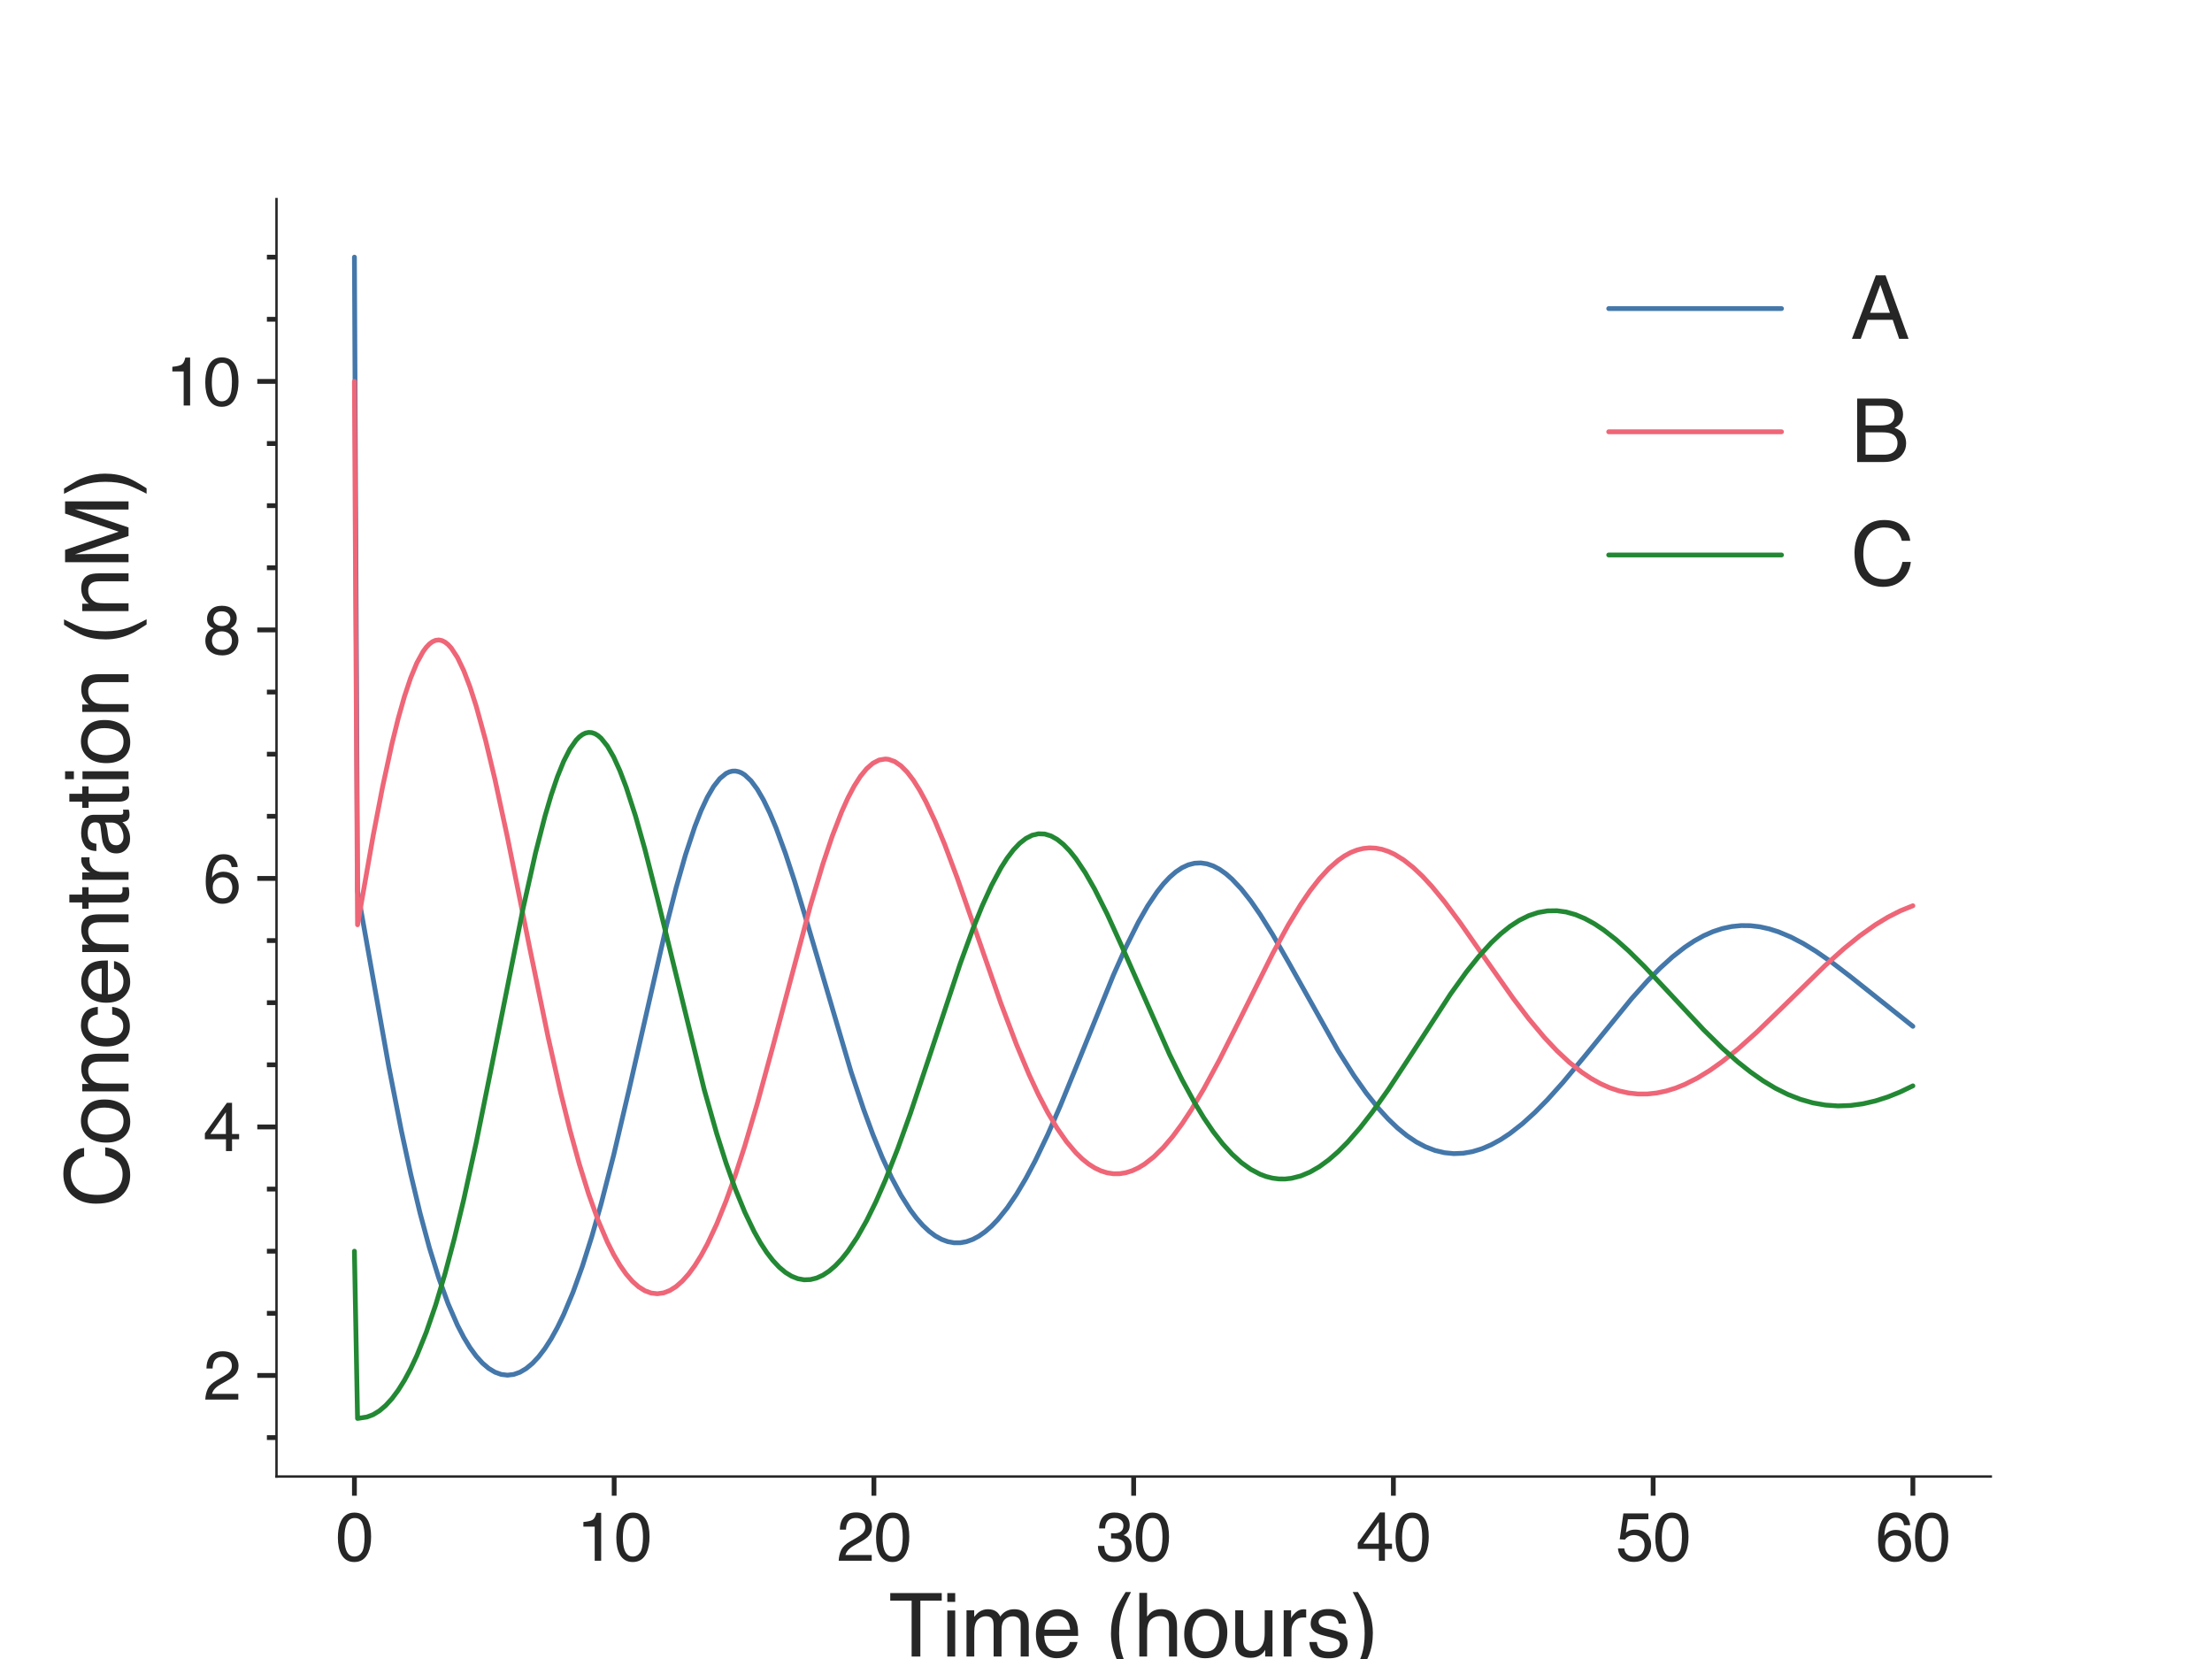 <?xml version="1.0" encoding="utf-8" standalone="no"?>
<!DOCTYPE svg PUBLIC "-//W3C//DTD SVG 1.1//EN"
  "http://www.w3.org/Graphics/SVG/1.1/DTD/svg11.dtd">
<svg xmlns:xlink="http://www.w3.org/1999/xlink" width="460.8pt" height="345.6pt" viewBox="0 0 460.8 345.6" xmlns="http://www.w3.org/2000/svg" version="1.1">
 <defs>
  <style type="text/css">*{stroke-linejoin: round; stroke-linecap: butt}</style>
 </defs>
 <g id="figure_1">
  <g id="patch_1">
   <path d="M 0 345.6 
L 460.8 345.6 
L 460.8 0 
L 0 0 
z
" style="fill: #ffffff"/>
  </g>
  <g id="axes_1">
   <g id="patch_2">
    <path d="M 57.6 307.584 
L 414.72 307.584 
L 414.72 41.472 
L 57.6 41.472 
z
" style="fill: #ffffff"/>
   </g>
   <g id="matplotlib.axis_1">
    <g id="xtick_1">
     <g id="line2d_1">
      <defs>
       <path id="m2c523a530c" d="M 0 0 
L 0 4 
" style="stroke: #262626"/>
      </defs>
      <g>
       <use xlink:href="#m2c523a530c" x="73.833" y="307.584" style="fill: #262626; stroke: #262626"/>
      </g>
     </g>
     <g id="text_1">
      <!-- 0 -->
      <g style="fill: #262626" transform="translate(69.94 325.127)scale(0.14 -0.14)">
       <defs>
        <path id="Helvetica-30" d="M 1731 4475 
Q 2600 4475 2988 3759 
Q 3288 3206 3288 2244 
Q 3288 1331 3016 734 
Q 2622 -122 1728 -122 
Q 922 -122 528 578 
Q 200 1163 200 2147 
Q 200 2909 397 3456 
Q 766 4475 1731 4475 
z
M 1725 391 
Q 2163 391 2422 778 
Q 2681 1166 2681 2222 
Q 2681 2984 2493 3476 
Q 2306 3969 1766 3969 
Q 1269 3969 1039 3501 
Q 809 3034 809 2125 
Q 809 1441 956 1025 
Q 1181 391 1725 391 
z
" transform="scale(0.016)"/>
       </defs>
       <use xlink:href="#Helvetica-30"/>
      </g>
     </g>
    </g>
    <g id="xtick_2">
     <g id="line2d_2">
      <g>
       <use xlink:href="#m2c523a530c" x="127.942" y="307.584" style="fill: #262626; stroke: #262626"/>
      </g>
     </g>
     <g id="text_2">
      <!-- 10 -->
      <g style="fill: #262626" transform="translate(120.157 325.127)scale(0.14 -0.14)">
       <defs>
        <path id="Helvetica-31" d="M 613 3169 
L 613 3600 
Q 1222 3659 1462 3798 
Q 1703 3938 1822 4456 
L 2266 4456 
L 2266 0 
L 1666 0 
L 1666 3169 
L 613 3169 
z
" transform="scale(0.016)"/>
       </defs>
       <use xlink:href="#Helvetica-31"/>
       <use xlink:href="#Helvetica-30" x="55.615"/>
      </g>
     </g>
    </g>
    <g id="xtick_3">
     <g id="line2d_3">
      <g>
       <use xlink:href="#m2c523a530c" x="182.051" y="307.584" style="fill: #262626; stroke: #262626"/>
      </g>
     </g>
     <g id="text_3">
      <!-- 20 -->
      <g style="fill: #262626" transform="translate(174.266 325.127)scale(0.14 -0.14)">
       <defs>
        <path id="Helvetica-32" d="M 200 0 
Q 231 578 439 1006 
Q 647 1434 1250 1784 
L 1850 2131 
Q 2253 2366 2416 2531 
Q 2672 2791 2672 3125 
Q 2672 3516 2437 3745 
Q 2203 3975 1813 3975 
Q 1234 3975 1013 3538 
Q 894 3303 881 2888 
L 309 2888 
Q 319 3472 525 3841 
Q 891 4491 1816 4491 
Q 2584 4491 2939 4075 
Q 3294 3659 3294 3150 
Q 3294 2613 2916 2231 
Q 2697 2009 2131 1694 
L 1703 1456 
Q 1397 1288 1222 1134 
Q 909 863 828 531 
L 3272 531 
L 3272 0 
L 200 0 
z
" transform="scale(0.016)"/>
       </defs>
       <use xlink:href="#Helvetica-32"/>
       <use xlink:href="#Helvetica-30" x="55.615"/>
      </g>
     </g>
    </g>
    <g id="xtick_4">
     <g id="line2d_4">
      <g>
       <use xlink:href="#m2c523a530c" x="236.16" y="307.584" style="fill: #262626; stroke: #262626"/>
      </g>
     </g>
     <g id="text_4">
      <!-- 30 -->
      <g style="fill: #262626" transform="translate(228.375 325.127)scale(0.14 -0.14)">
       <defs>
        <path id="Helvetica-33" d="M 1663 -122 
Q 869 -122 511 314 
Q 153 750 153 1375 
L 741 1375 
Q 778 941 903 744 
Q 1122 391 1694 391 
Q 2138 391 2406 628 
Q 2675 866 2675 1241 
Q 2675 1703 2392 1887 
Q 2109 2072 1606 2072 
Q 1550 2072 1492 2070 
Q 1434 2069 1375 2066 
L 1375 2563 
Q 1463 2553 1522 2550 
Q 1581 2547 1650 2547 
Q 1966 2547 2169 2647 
Q 2525 2822 2525 3272 
Q 2525 3606 2287 3787 
Q 2050 3969 1734 3969 
Q 1172 3969 956 3594 
Q 838 3388 822 3006 
L 266 3006 
Q 266 3506 466 3856 
Q 809 4481 1675 4481 
Q 2359 4481 2734 4176 
Q 3109 3872 3109 3294 
Q 3109 2881 2888 2625 
Q 2750 2466 2531 2375 
Q 2884 2278 3082 2001 
Q 3281 1725 3281 1325 
Q 3281 684 2859 281 
Q 2438 -122 1663 -122 
z
" transform="scale(0.016)"/>
       </defs>
       <use xlink:href="#Helvetica-33"/>
       <use xlink:href="#Helvetica-30" x="55.615"/>
      </g>
     </g>
    </g>
    <g id="xtick_5">
     <g id="line2d_5">
      <g>
       <use xlink:href="#m2c523a530c" x="290.269" y="307.584" style="fill: #262626; stroke: #262626"/>
      </g>
     </g>
     <g id="text_5">
      <!-- 40 -->
      <g style="fill: #262626" transform="translate(282.484 325.127)scale(0.14 -0.14)">
       <defs>
        <path id="Helvetica-34" d="M 2116 1584 
L 2116 3613 
L 681 1584 
L 2116 1584 
z
M 2125 0 
L 2125 1094 
L 163 1094 
L 163 1644 
L 2213 4488 
L 2688 4488 
L 2688 1584 
L 3347 1584 
L 3347 1094 
L 2688 1094 
L 2688 0 
L 2125 0 
z
" transform="scale(0.016)"/>
       </defs>
       <use xlink:href="#Helvetica-34"/>
       <use xlink:href="#Helvetica-30" x="55.615"/>
      </g>
     </g>
    </g>
    <g id="xtick_6">
     <g id="line2d_6">
      <g>
       <use xlink:href="#m2c523a530c" x="344.378" y="307.584" style="fill: #262626; stroke: #262626"/>
      </g>
     </g>
     <g id="text_6">
      <!-- 50 -->
      <g style="fill: #262626" transform="translate(336.593 325.127)scale(0.14 -0.14)">
       <defs>
        <path id="Helvetica-35" d="M 791 1141 
Q 847 659 1238 475 
Q 1438 381 1700 381 
Q 2200 381 2440 700 
Q 2681 1019 2681 1406 
Q 2681 1875 2395 2131 
Q 2109 2388 1709 2388 
Q 1419 2388 1211 2275 
Q 1003 2163 856 1963 
L 369 1991 
L 709 4400 
L 3034 4400 
L 3034 3856 
L 1131 3856 
L 941 2613 
Q 1097 2731 1238 2791 
Q 1488 2894 1816 2894 
Q 2431 2894 2859 2497 
Q 3288 2100 3288 1491 
Q 3288 856 2895 371 
Q 2503 -113 1644 -113 
Q 1097 -113 676 195 
Q 256 503 206 1141 
L 791 1141 
z
" transform="scale(0.016)"/>
       </defs>
       <use xlink:href="#Helvetica-35"/>
       <use xlink:href="#Helvetica-30" x="55.615"/>
      </g>
     </g>
    </g>
    <g id="xtick_7">
     <g id="line2d_7">
      <g>
       <use xlink:href="#m2c523a530c" x="398.487" y="307.584" style="fill: #262626; stroke: #262626"/>
      </g>
     </g>
     <g id="text_7">
      <!-- 60 -->
      <g style="fill: #262626" transform="translate(390.702 325.127)scale(0.14 -0.14)">
       <defs>
        <path id="Helvetica-36" d="M 1872 4494 
Q 2622 4494 2917 4105 
Q 3213 3716 3213 3303 
L 2656 3303 
Q 2606 3569 2497 3719 
Q 2294 4000 1881 4000 
Q 1409 4000 1131 3564 
Q 853 3128 822 2316 
Q 1016 2600 1309 2741 
Q 1578 2866 1909 2866 
Q 2472 2866 2890 2506 
Q 3309 2147 3309 1434 
Q 3309 825 2912 354 
Q 2516 -116 1781 -116 
Q 1153 -116 697 361 
Q 241 838 241 1966 
Q 241 2800 444 3381 
Q 834 4494 1872 4494 
z
M 1831 384 
Q 2275 384 2495 682 
Q 2716 981 2716 1388 
Q 2716 1731 2519 2042 
Q 2322 2353 1803 2353 
Q 1441 2353 1167 2112 
Q 894 1872 894 1388 
Q 894 963 1142 673 
Q 1391 384 1831 384 
z
" transform="scale(0.016)"/>
       </defs>
       <use xlink:href="#Helvetica-36"/>
       <use xlink:href="#Helvetica-30" x="55.615"/>
      </g>
     </g>
    </g>
    <g id="text_8">
     <!-- Time (hours) -->
     <g style="fill: #262626" transform="translate(185.157 345.089)scale(0.18 -0.18)">
      <defs>
       <path id="Helvetica-54" d="M 3828 4591 
L 3828 4044 
L 2281 4044 
L 2281 0 
L 1650 0 
L 1650 4044 
L 103 4044 
L 103 4591 
L 3828 4591 
z
" transform="scale(0.016)"/>
       <path id="Helvetica-69" d="M 413 3331 
L 984 3331 
L 984 0 
L 413 0 
L 413 3331 
z
M 413 4591 
L 984 4591 
L 984 3953 
L 413 3953 
L 413 4591 
z
" transform="scale(0.016)"/>
       <path id="Helvetica-6d" d="M 413 3347 
L 969 3347 
L 969 2872 
Q 1169 3119 1331 3231 
Q 1609 3422 1963 3422 
Q 2363 3422 2606 3225 
Q 2744 3113 2856 2894 
Q 3044 3163 3297 3292 
Q 3550 3422 3866 3422 
Q 4541 3422 4784 2934 
Q 4916 2672 4916 2228 
L 4916 0 
L 4331 0 
L 4331 2325 
Q 4331 2659 4164 2784 
Q 3997 2909 3756 2909 
Q 3425 2909 3186 2687 
Q 2947 2466 2947 1947 
L 2947 0 
L 2375 0 
L 2375 2184 
Q 2375 2525 2294 2681 
Q 2166 2916 1816 2916 
Q 1497 2916 1236 2669 
Q 975 2422 975 1775 
L 975 0 
L 413 0 
L 413 3347 
z
" transform="scale(0.016)"/>
       <path id="Helvetica-65" d="M 1806 3422 
Q 2163 3422 2497 3255 
Q 2831 3088 3006 2822 
Q 3175 2569 3231 2231 
Q 3281 2000 3281 1494 
L 828 1494 
Q 844 984 1069 676 
Q 1294 369 1766 369 
Q 2206 369 2469 659 
Q 2619 828 2681 1050 
L 3234 1050 
Q 3213 866 3089 639 
Q 2966 413 2813 269 
Q 2556 19 2178 -69 
Q 1975 -119 1719 -119 
Q 1094 -119 659 336 
Q 225 791 225 1609 
Q 225 2416 662 2919 
Q 1100 3422 1806 3422 
z
M 2703 1941 
Q 2669 2306 2544 2525 
Q 2313 2931 1772 2931 
Q 1384 2931 1121 2651 
Q 859 2372 844 1941 
L 2703 1941 
z
M 1753 3428 
L 1753 3428 
z
" transform="scale(0.016)"/>
       <path id="Helvetica-20" transform="scale(0.016)"/>
       <path id="Helvetica-28" d="M 1894 4666 
Q 1403 3713 1256 3263 
Q 1034 2578 1034 1681 
Q 1034 775 1288 25 
Q 1444 -438 1903 -1306 
L 1525 -1306 
Q 1069 -594 959 -397 
Q 850 -200 722 138 
Q 547 600 478 1125 
Q 444 1397 444 1644 
Q 444 2569 734 3291 
Q 919 3750 1503 4666 
L 1894 4666 
z
" transform="scale(0.016)"/>
       <path id="Helvetica-68" d="M 413 4606 
L 975 4606 
L 975 2894 
Q 1175 3147 1334 3250 
Q 1606 3428 2013 3428 
Q 2741 3428 3000 2919 
Q 3141 2641 3141 2147 
L 3141 0 
L 2563 0 
L 2563 2109 
Q 2563 2478 2469 2650 
Q 2316 2925 1894 2925 
Q 1544 2925 1259 2684 
Q 975 2444 975 1775 
L 975 0 
L 413 0 
L 413 4606 
z
" transform="scale(0.016)"/>
       <path id="Helvetica-6f" d="M 1741 363 
Q 2300 363 2508 786 
Q 2716 1209 2716 1728 
Q 2716 2197 2566 2491 
Q 2328 2953 1747 2953 
Q 1231 2953 997 2559 
Q 763 2166 763 1609 
Q 763 1075 997 719 
Q 1231 363 1741 363 
z
M 1763 3444 
Q 2409 3444 2856 3012 
Q 3303 2581 3303 1744 
Q 3303 934 2909 406 
Q 2516 -122 1688 -122 
Q 997 -122 590 345 
Q 184 813 184 1600 
Q 184 2444 612 2944 
Q 1041 3444 1763 3444 
z
M 1744 3428 
L 1744 3428 
z
" transform="scale(0.016)"/>
       <path id="Helvetica-75" d="M 975 3347 
L 975 1125 
Q 975 869 1056 706 
Q 1206 406 1616 406 
Q 2203 406 2416 931 
Q 2531 1213 2531 1703 
L 2531 3347 
L 3094 3347 
L 3094 0 
L 2563 0 
L 2569 494 
Q 2459 303 2297 172 
Q 1975 -91 1516 -91 
Q 800 -91 541 388 
Q 400 644 400 1072 
L 400 3347 
L 975 3347 
z
M 1747 3428 
L 1747 3428 
z
" transform="scale(0.016)"/>
       <path id="Helvetica-72" d="M 428 3347 
L 963 3347 
L 963 2769 
Q 1028 2938 1284 3180 
Q 1541 3422 1875 3422 
Q 1891 3422 1928 3419 
Q 1966 3416 2056 3406 
L 2056 2813 
Q 2006 2822 1964 2825 
Q 1922 2828 1872 2828 
Q 1447 2828 1219 2554 
Q 991 2281 991 1925 
L 991 0 
L 428 0 
L 428 3347 
z
" transform="scale(0.016)"/>
       <path id="Helvetica-73" d="M 747 1050 
Q 772 769 888 619 
Q 1100 347 1625 347 
Q 1938 347 2175 483 
Q 2413 619 2413 903 
Q 2413 1119 2222 1231 
Q 2100 1300 1741 1391 
L 1294 1503 
Q 866 1609 663 1741 
Q 300 1969 300 2372 
Q 300 2847 642 3140 
Q 984 3434 1563 3434 
Q 2319 3434 2653 2991 
Q 2863 2709 2856 2384 
L 2325 2384 
Q 2309 2575 2191 2731 
Q 1997 2953 1519 2953 
Q 1200 2953 1036 2831 
Q 872 2709 872 2509 
Q 872 2291 1088 2159 
Q 1213 2081 1456 2022 
L 1828 1931 
Q 2434 1784 2641 1647 
Q 2969 1431 2969 969 
Q 2969 522 2630 197 
Q 2291 -128 1597 -128 
Q 850 -128 539 211 
Q 228 550 206 1050 
L 747 1050 
z
M 1578 3428 
L 1578 3428 
z
" transform="scale(0.016)"/>
       <path id="Helvetica-29" d="M 222 -1306 
Q 719 -338 863 106 
Q 1081 778 1081 1681 
Q 1081 2584 828 3334 
Q 672 3797 213 4666 
L 591 4666 
Q 1072 3897 1173 3717 
Q 1275 3538 1394 3222 
Q 1544 2831 1608 2450 
Q 1672 2069 1672 1716 
Q 1672 791 1378 66 
Q 1194 -400 613 -1306 
L 222 -1306 
z
" transform="scale(0.016)"/>
      </defs>
      <use xlink:href="#Helvetica-54"/>
      <use xlink:href="#Helvetica-69" x="61.084"/>
      <use xlink:href="#Helvetica-6d" x="83.301"/>
      <use xlink:href="#Helvetica-65" x="166.602"/>
      <use xlink:href="#Helvetica-20" x="222.217"/>
      <use xlink:href="#Helvetica-28" x="250"/>
      <use xlink:href="#Helvetica-68" x="283.301"/>
      <use xlink:href="#Helvetica-6f" x="338.916"/>
      <use xlink:href="#Helvetica-75" x="394.531"/>
      <use xlink:href="#Helvetica-72" x="450.146"/>
      <use xlink:href="#Helvetica-73" x="483.447"/>
      <use xlink:href="#Helvetica-29" x="533.447"/>
     </g>
    </g>
   </g>
   <g id="matplotlib.axis_2">
    <g id="ytick_1">
     <g id="line2d_8">
      <defs>
       <path id="m16a62c2d4e" d="M 0 0 
L -4 0 
" style="stroke: #262626"/>
      </defs>
      <g>
       <use xlink:href="#m16a62c2d4e" x="57.6" y="286.532" style="fill: #262626; stroke: #262626"/>
      </g>
     </g>
     <g id="text_9">
      <!-- 2 -->
      <g style="fill: #262626" transform="translate(42.315 291.554)scale(0.14 -0.14)">
       <use xlink:href="#Helvetica-32"/>
      </g>
     </g>
    </g>
    <g id="ytick_2">
     <g id="line2d_9">
      <g>
       <use xlink:href="#m16a62c2d4e" x="57.6" y="234.763" style="fill: #262626; stroke: #262626"/>
      </g>
     </g>
     <g id="text_10">
      <!-- 4 -->
      <g style="fill: #262626" transform="translate(42.315 239.784)scale(0.14 -0.14)">
       <use xlink:href="#Helvetica-34"/>
      </g>
     </g>
    </g>
    <g id="ytick_3">
     <g id="line2d_10">
      <g>
       <use xlink:href="#m16a62c2d4e" x="57.6" y="182.993" style="fill: #262626; stroke: #262626"/>
      </g>
     </g>
     <g id="text_11">
      <!-- 6 -->
      <g style="fill: #262626" transform="translate(42.315 188.014)scale(0.14 -0.14)">
       <use xlink:href="#Helvetica-36"/>
      </g>
     </g>
    </g>
    <g id="ytick_4">
     <g id="line2d_11">
      <g>
       <use xlink:href="#m16a62c2d4e" x="57.6" y="131.223" style="fill: #262626; stroke: #262626"/>
      </g>
     </g>
     <g id="text_12">
      <!-- 8 -->
      <g style="fill: #262626" transform="translate(42.315 136.244)scale(0.14 -0.14)">
       <defs>
        <path id="Helvetica-38" d="M 1741 2600 
Q 2113 2600 2322 2808 
Q 2531 3016 2531 3303 
Q 2531 3553 2331 3762 
Q 2131 3972 1722 3972 
Q 1316 3972 1134 3762 
Q 953 3553 953 3272 
Q 953 2956 1187 2778 
Q 1422 2600 1741 2600 
z
M 1775 384 
Q 2166 384 2423 595 
Q 2681 806 2681 1225 
Q 2681 1659 2415 1884 
Q 2150 2109 1734 2109 
Q 1331 2109 1076 1879 
Q 822 1650 822 1244 
Q 822 894 1055 639 
Q 1288 384 1775 384 
z
M 975 2384 
Q 741 2484 609 2619 
Q 363 2869 363 3269 
Q 363 3769 725 4128 
Q 1088 4488 1753 4488 
Q 2397 4488 2762 4148 
Q 3128 3809 3128 3356 
Q 3128 2938 2916 2678 
Q 2797 2531 2547 2391 
Q 2825 2263 2984 2097 
Q 3281 1784 3281 1284 
Q 3281 694 2884 283 
Q 2488 -128 1763 -128 
Q 1109 -128 657 226 
Q 206 581 206 1256 
Q 206 1653 400 1942 
Q 594 2231 975 2384 
z
" transform="scale(0.016)"/>
       </defs>
       <use xlink:href="#Helvetica-38"/>
      </g>
     </g>
    </g>
    <g id="ytick_5">
     <g id="line2d_12">
      <g>
       <use xlink:href="#m16a62c2d4e" x="57.6" y="79.453" style="fill: #262626; stroke: #262626"/>
      </g>
     </g>
     <g id="text_13">
      <!-- 10 -->
      <g style="fill: #262626" transform="translate(34.529 84.474)scale(0.14 -0.14)">
       <use xlink:href="#Helvetica-31"/>
       <use xlink:href="#Helvetica-30" x="55.615"/>
      </g>
     </g>
    </g>
    <g id="ytick_6">
     <g id="line2d_13">
      <defs>
       <path id="m1f62dd2590" d="M 0 0 
L -2 0 
" style="stroke: #262626"/>
      </defs>
      <g>
       <use xlink:href="#m1f62dd2590" x="57.6" y="299.475" style="fill: #262626; stroke: #262626"/>
      </g>
     </g>
    </g>
    <g id="ytick_7">
     <g id="line2d_14">
      <g>
       <use xlink:href="#m1f62dd2590" x="57.6" y="273.59" style="fill: #262626; stroke: #262626"/>
      </g>
     </g>
    </g>
    <g id="ytick_8">
     <g id="line2d_15">
      <g>
       <use xlink:href="#m1f62dd2590" x="57.6" y="260.648" style="fill: #262626; stroke: #262626"/>
      </g>
     </g>
    </g>
    <g id="ytick_9">
     <g id="line2d_16">
      <g>
       <use xlink:href="#m1f62dd2590" x="57.6" y="247.705" style="fill: #262626; stroke: #262626"/>
      </g>
     </g>
    </g>
    <g id="ytick_10">
     <g id="line2d_17">
      <g>
       <use xlink:href="#m1f62dd2590" x="57.6" y="221.82" style="fill: #262626; stroke: #262626"/>
      </g>
     </g>
    </g>
    <g id="ytick_11">
     <g id="line2d_18">
      <g>
       <use xlink:href="#m1f62dd2590" x="57.6" y="208.878" style="fill: #262626; stroke: #262626"/>
      </g>
     </g>
    </g>
    <g id="ytick_12">
     <g id="line2d_19">
      <g>
       <use xlink:href="#m1f62dd2590" x="57.6" y="195.935" style="fill: #262626; stroke: #262626"/>
      </g>
     </g>
    </g>
    <g id="ytick_13">
     <g id="line2d_20">
      <g>
       <use xlink:href="#m1f62dd2590" x="57.6" y="170.05" style="fill: #262626; stroke: #262626"/>
      </g>
     </g>
    </g>
    <g id="ytick_14">
     <g id="line2d_21">
      <g>
       <use xlink:href="#m1f62dd2590" x="57.6" y="157.108" style="fill: #262626; stroke: #262626"/>
      </g>
     </g>
    </g>
    <g id="ytick_15">
     <g id="line2d_22">
      <g>
       <use xlink:href="#m1f62dd2590" x="57.6" y="144.165" style="fill: #262626; stroke: #262626"/>
      </g>
     </g>
    </g>
    <g id="ytick_16">
     <g id="line2d_23">
      <g>
       <use xlink:href="#m1f62dd2590" x="57.6" y="118.28" style="fill: #262626; stroke: #262626"/>
      </g>
     </g>
    </g>
    <g id="ytick_17">
     <g id="line2d_24">
      <g>
       <use xlink:href="#m1f62dd2590" x="57.6" y="105.338" style="fill: #262626; stroke: #262626"/>
      </g>
     </g>
    </g>
    <g id="ytick_18">
     <g id="line2d_25">
      <g>
       <use xlink:href="#m1f62dd2590" x="57.6" y="92.395" style="fill: #262626; stroke: #262626"/>
      </g>
     </g>
    </g>
    <g id="ytick_19">
     <g id="line2d_26">
      <g>
       <use xlink:href="#m1f62dd2590" x="57.6" y="66.51" style="fill: #262626; stroke: #262626"/>
      </g>
     </g>
    </g>
    <g id="ytick_20">
     <g id="line2d_27">
      <g>
       <use xlink:href="#m1f62dd2590" x="57.6" y="53.568" style="fill: #262626; stroke: #262626"/>
      </g>
     </g>
    </g>
    <g id="text_14">
     <!-- Concentration (nM) -->
     <g style="fill: #262626" transform="translate(26.777 251.554)rotate(-90)scale(0.18 -0.18)">
      <defs>
       <path id="Helvetica-43" d="M 2422 4716 
Q 3294 4716 3775 4256 
Q 4256 3797 4309 3213 
L 3703 3213 
Q 3600 3656 3292 3915 
Q 2984 4175 2428 4175 
Q 1750 4175 1333 3698 
Q 916 3222 916 2238 
Q 916 1431 1292 929 
Q 1669 428 2416 428 
Q 3103 428 3463 956 
Q 3653 1234 3747 1688 
L 4353 1688 
Q 4272 963 3816 472 
Q 3269 -119 2341 -119 
Q 1541 -119 997 366 
Q 281 1006 281 2344 
Q 281 3359 819 4009 
Q 1400 4716 2422 4716 
z
M 2297 4716 
L 2297 4716 
z
" transform="scale(0.016)"/>
       <path id="Helvetica-6e" d="M 413 3347 
L 947 3347 
L 947 2872 
Q 1184 3166 1450 3294 
Q 1716 3422 2041 3422 
Q 2753 3422 3003 2925 
Q 3141 2653 3141 2147 
L 3141 0 
L 2569 0 
L 2569 2109 
Q 2569 2416 2478 2603 
Q 2328 2916 1934 2916 
Q 1734 2916 1606 2875 
Q 1375 2806 1200 2600 
Q 1059 2434 1017 2257 
Q 975 2081 975 1753 
L 975 0 
L 413 0 
L 413 3347 
z
M 1734 3428 
L 1734 3428 
z
" transform="scale(0.016)"/>
       <path id="Helvetica-63" d="M 1703 3444 
Q 2269 3444 2623 3169 
Q 2978 2894 3050 2222 
L 2503 2222 
Q 2453 2531 2275 2736 
Q 2097 2941 1703 2941 
Q 1166 2941 934 2416 
Q 784 2075 784 1575 
Q 784 1072 996 728 
Q 1209 384 1666 384 
Q 2016 384 2220 598 
Q 2425 813 2503 1184 
L 3050 1184 
Q 2956 519 2581 211 
Q 2206 -97 1622 -97 
Q 966 -97 575 383 
Q 184 863 184 1581 
Q 184 2463 612 2953 
Q 1041 3444 1703 3444 
z
M 1616 3428 
L 1616 3428 
z
" transform="scale(0.016)"/>
       <path id="Helvetica-74" d="M 525 4281 
L 1094 4281 
L 1094 3347 
L 1628 3347 
L 1628 2888 
L 1094 2888 
L 1094 703 
Q 1094 528 1213 469 
Q 1278 434 1431 434 
Q 1472 434 1519 436 
Q 1566 438 1628 444 
L 1628 0 
Q 1531 -28 1426 -40 
Q 1322 -53 1200 -53 
Q 806 -53 665 148 
Q 525 350 525 672 
L 525 2888 
L 72 2888 
L 72 3347 
L 525 3347 
L 525 4281 
z
" transform="scale(0.016)"/>
       <path id="Helvetica-61" d="M 844 891 
Q 844 647 1022 506 
Q 1200 366 1444 366 
Q 1741 366 2019 503 
Q 2488 731 2488 1250 
L 2488 1703 
Q 2384 1638 2221 1594 
Q 2059 1550 1903 1531 
L 1563 1488 
Q 1256 1447 1103 1359 
Q 844 1213 844 891 
z
M 2206 2028 
Q 2400 2053 2466 2191 
Q 2503 2266 2503 2406 
Q 2503 2694 2298 2823 
Q 2094 2953 1713 2953 
Q 1272 2953 1088 2716 
Q 984 2584 953 2325 
L 428 2325 
Q 444 2944 830 3186 
Q 1216 3428 1725 3428 
Q 2316 3428 2684 3203 
Q 3050 2978 3050 2503 
L 3050 575 
Q 3050 488 3086 434 
Q 3122 381 3238 381 
Q 3275 381 3322 386 
Q 3369 391 3422 400 
L 3422 -16 
Q 3291 -53 3222 -62 
Q 3153 -72 3034 -72 
Q 2744 -72 2613 134 
Q 2544 244 2516 444 
Q 2344 219 2022 53 
Q 1700 -113 1313 -113 
Q 847 -113 551 170 
Q 256 453 256 878 
Q 256 1344 547 1600 
Q 838 1856 1309 1916 
L 2206 2028 
z
M 1741 3428 
L 1741 3428 
z
" transform="scale(0.016)"/>
       <path id="Helvetica-4d" d="M 472 4591 
L 1363 4591 
L 2681 709 
L 3991 4591 
L 4872 4591 
L 4872 0 
L 4281 0 
L 4281 2709 
Q 4281 2850 4287 3175 
Q 4294 3500 4294 3872 
L 2984 0 
L 2369 0 
L 1050 3872 
L 1050 3731 
Q 1050 3563 1058 3217 
Q 1066 2872 1066 2709 
L 1066 0 
L 472 0 
L 472 4591 
z
" transform="scale(0.016)"/>
      </defs>
      <use xlink:href="#Helvetica-43"/>
      <use xlink:href="#Helvetica-6f" x="72.217"/>
      <use xlink:href="#Helvetica-6e" x="127.832"/>
      <use xlink:href="#Helvetica-63" x="183.447"/>
      <use xlink:href="#Helvetica-65" x="233.447"/>
      <use xlink:href="#Helvetica-6e" x="289.062"/>
      <use xlink:href="#Helvetica-74" x="344.678"/>
      <use xlink:href="#Helvetica-72" x="372.461"/>
      <use xlink:href="#Helvetica-61" x="405.762"/>
      <use xlink:href="#Helvetica-74" x="461.377"/>
      <use xlink:href="#Helvetica-69" x="489.16"/>
      <use xlink:href="#Helvetica-6f" x="511.377"/>
      <use xlink:href="#Helvetica-6e" x="566.992"/>
      <use xlink:href="#Helvetica-20" x="622.607"/>
      <use xlink:href="#Helvetica-28" x="650.391"/>
      <use xlink:href="#Helvetica-6e" x="683.691"/>
      <use xlink:href="#Helvetica-4d" x="739.307"/>
      <use xlink:href="#Helvetica-29" x="822.607"/>
     </g>
    </g>
   </g>
   <g id="line2d_28">
    <path d="M 73.833 53.568 
L 74.483 185.617 
L 80.989 222.187 
L 83.592 235.458 
L 85.544 244.505 
L 87.496 252.673 
L 89.447 259.914 
L 91.399 266.216 
L 93.351 271.593 
L 95.303 276.075 
L 96.604 278.584 
L 97.905 280.726 
L 99.207 282.513 
L 100.508 283.955 
L 101.809 285.064 
L 103.11 285.849 
L 104.411 286.317 
L 105.713 286.473 
L 107.014 286.32 
L 108.315 285.861 
L 109.616 285.093 
L 110.918 284.016 
L 112.219 282.626 
L 113.52 280.919 
L 114.821 278.889 
L 116.122 276.532 
L 117.424 273.844 
L 119.375 269.183 
L 121.327 263.768 
L 123.279 257.616 
L 125.231 250.763 
L 127.833 240.655 
L 131.086 226.818 
L 138.894 192.586 
L 140.846 184.943 
L 142.797 178.084 
L 144.749 172.188 
L 146.05 168.867 
L 147.352 166.077 
L 148.653 163.845 
L 149.954 162.189 
L 151.255 161.122 
L 151.906 160.81 
L 152.557 160.645 
L 153.207 160.626 
L 153.858 160.753 
L 154.508 161.023 
L 155.159 161.433 
L 156.46 162.665 
L 157.761 164.42 
L 159.063 166.664 
L 160.364 169.359 
L 161.665 172.46 
L 163.617 177.769 
L 165.569 183.713 
L 168.171 192.32 
L 177.28 223.239 
L 179.882 231.029 
L 181.834 236.327 
L 183.786 241.104 
L 185.738 245.33 
L 187.69 248.986 
L 189.641 252.064 
L 190.943 253.795 
L 192.244 255.27 
L 193.545 256.491 
L 194.846 257.461 
L 196.147 258.182 
L 197.449 258.659 
L 198.75 258.894 
L 200.051 258.89 
L 201.352 258.652 
L 202.654 258.182 
L 203.955 257.485 
L 205.256 256.564 
L 206.557 255.424 
L 207.858 254.069 
L 209.81 251.646 
L 211.762 248.775 
L 213.714 245.48 
L 215.666 241.795 
L 218.268 236.346 
L 220.871 230.391 
L 224.774 220.83 
L 231.931 203.16 
L 234.533 197.328 
L 237.136 192.113 
L 239.088 188.705 
L 241.04 185.793 
L 242.341 184.15 
L 243.642 182.76 
L 244.943 181.628 
L 246.244 180.762 
L 247.546 180.163 
L 248.847 179.831 
L 250.148 179.764 
L 251.449 179.956 
L 252.751 180.4 
L 254.052 181.087 
L 255.353 182.004 
L 256.654 183.138 
L 258.606 185.214 
L 260.558 187.69 
L 262.51 190.505 
L 265.112 194.676 
L 268.365 200.35 
L 278.775 218.912 
L 282.028 224.04 
L 284.63 227.723 
L 287.233 230.98 
L 289.185 233.12 
L 291.137 234.989 
L 293.088 236.581 
L 295.04 237.892 
L 296.992 238.919 
L 298.944 239.664 
L 300.896 240.13 
L 302.848 240.321 
L 304.799 240.243 
L 306.751 239.903 
L 308.703 239.309 
L 310.655 238.472 
L 312.607 237.403 
L 314.559 236.115 
L 317.161 234.082 
L 319.763 231.723 
L 322.366 229.082 
L 325.619 225.458 
L 330.173 219.972 
L 339.932 207.987 
L 343.185 204.356 
L 345.788 201.71 
L 348.39 199.349 
L 350.993 197.313 
L 352.945 196.019 
L 354.896 194.936 
L 356.848 194.072 
L 358.8 193.43 
L 360.752 193.013 
L 362.704 192.817 
L 364.656 192.839 
L 366.607 193.071 
L 368.559 193.504 
L 370.511 194.124 
L 373.113 195.22 
L 375.716 196.589 
L 378.318 198.19 
L 381.571 200.454 
L 385.475 203.441 
L 398.487 213.801 
L 398.487 213.801 
" clip-path="url(#p6e9049cf45)" style="fill: none; stroke: #4477aa; stroke-linecap: round"/>
   </g>
   <g id="line2d_29">
    <path d="M 73.833 79.453 
L 74.483 192.647 
L 77.736 174.088 
L 79.688 163.979 
L 81.64 154.982 
L 82.941 149.722 
L 84.242 145.121 
L 85.544 141.23 
L 86.845 138.088 
L 88.146 135.724 
L 88.797 134.84 
L 89.447 134.157 
L 90.098 133.675 
L 90.749 133.396 
L 91.399 133.317 
L 92.05 133.44 
L 92.7 133.761 
L 93.351 134.278 
L 94.002 134.99 
L 95.303 136.979 
L 96.604 139.696 
L 97.905 143.096 
L 99.207 147.127 
L 101.158 154.226 
L 103.11 162.38 
L 105.713 174.449 
L 110.267 197.085 
L 114.171 216 
L 116.773 227.535 
L 118.725 235.395 
L 120.677 242.484 
L 122.629 248.752 
L 124.58 254.175 
L 126.532 258.751 
L 127.833 261.336 
L 129.135 263.554 
L 130.436 265.411 
L 131.737 266.914 
L 133.038 268.069 
L 134.339 268.884 
L 135.641 269.363 
L 136.942 269.511 
L 138.243 269.333 
L 139.544 268.831 
L 140.846 268.009 
L 142.147 266.869 
L 143.448 265.412 
L 144.749 263.64 
L 146.05 261.555 
L 147.352 259.161 
L 149.304 255 
L 151.255 250.175 
L 153.207 244.723 
L 155.159 238.696 
L 157.761 229.887 
L 161.015 217.96 
L 168.822 188.674 
L 171.424 179.974 
L 173.376 174.17 
L 175.328 169.127 
L 176.629 166.242 
L 177.93 163.769 
L 179.232 161.729 
L 180.533 160.136 
L 181.834 159.001 
L 183.135 158.328 
L 184.436 158.115 
L 185.087 158.179 
L 186.388 158.642 
L 187.69 159.539 
L 188.991 160.852 
L 190.292 162.557 
L 191.593 164.628 
L 192.894 167.033 
L 194.846 171.198 
L 196.798 175.922 
L 199.401 182.872 
L 203.304 194.08 
L 208.509 209.024 
L 211.762 217.628 
L 214.365 223.833 
L 216.316 228.016 
L 218.268 231.756 
L 220.22 235.031 
L 222.172 237.827 
L 224.124 240.135 
L 225.425 241.401 
L 226.726 242.451 
L 228.027 243.285 
L 229.329 243.905 
L 230.63 244.313 
L 231.931 244.512 
L 233.232 244.506 
L 234.533 244.297 
L 235.835 243.89 
L 237.136 243.289 
L 238.437 242.499 
L 240.389 240.97 
L 242.341 239.047 
L 244.293 236.753 
L 246.244 234.113 
L 248.196 231.158 
L 250.799 226.789 
L 254.052 220.77 
L 257.955 213.017 
L 265.112 198.664 
L 268.365 192.694 
L 270.968 188.408 
L 272.919 185.551 
L 274.871 183.046 
L 276.823 180.925 
L 278.775 179.213 
L 280.076 178.308 
L 281.377 177.596 
L 282.679 177.079 
L 283.98 176.756 
L 285.281 176.626 
L 286.582 176.686 
L 287.884 176.931 
L 289.185 177.357 
L 290.486 177.955 
L 292.438 179.16 
L 294.39 180.704 
L 296.341 182.552 
L 298.293 184.666 
L 300.896 187.826 
L 304.149 192.184 
L 309.354 199.643 
L 315.209 207.954 
L 318.462 212.229 
L 321.715 216.113 
L 324.318 218.879 
L 326.92 221.307 
L 329.523 223.373 
L 331.474 224.674 
L 333.426 225.757 
L 335.378 226.621 
L 337.33 227.265 
L 339.282 227.691 
L 341.234 227.9 
L 343.185 227.897 
L 345.137 227.688 
L 347.089 227.279 
L 349.041 226.677 
L 350.993 225.892 
L 353.595 224.577 
L 356.198 222.981 
L 358.8 221.132 
L 362.053 218.516 
L 365.957 215.025 
L 371.162 209.989 
L 380.27 201.075 
L 384.174 197.579 
L 387.427 194.948 
L 390.68 192.64 
L 393.282 191.059 
L 395.885 189.736 
L 398.487 188.685 
L 398.487 188.685 
" clip-path="url(#p6e9049cf45)" style="fill: none; stroke: #ee6677; stroke-linecap: round"/>
   </g>
   <g id="line2d_30">
    <path d="M 73.833 260.648 
L 74.483 295.488 
L 76.435 295.189 
L 77.736 294.696 
L 79.038 293.899 
L 80.339 292.794 
L 81.64 291.374 
L 82.941 289.632 
L 84.242 287.558 
L 85.544 285.141 
L 86.845 282.373 
L 88.797 277.54 
L 90.749 271.871 
L 92.7 265.357 
L 94.652 258.016 
L 96.604 249.895 
L 99.207 238.006 
L 102.46 221.907 
L 108.966 189.246 
L 111.568 177.65 
L 113.52 170.055 
L 114.821 165.638 
L 116.122 161.801 
L 117.424 158.589 
L 118.725 156.04 
L 120.026 154.178 
L 120.677 153.511 
L 121.327 153.022 
L 121.978 152.711 
L 122.629 152.578 
L 123.279 152.621 
L 123.93 152.841 
L 124.58 153.234 
L 125.231 153.798 
L 126.532 155.427 
L 127.833 157.694 
L 129.135 160.558 
L 130.436 163.97 
L 132.388 169.991 
L 134.339 176.906 
L 136.942 187.12 
L 146.701 226.985 
L 149.304 236.144 
L 151.255 242.29 
L 153.207 247.761 
L 155.159 252.529 
L 157.111 256.586 
L 158.412 258.896 
L 159.713 260.895 
L 161.015 262.586 
L 162.316 263.975 
L 163.617 265.066 
L 164.918 265.865 
L 166.219 266.376 
L 167.521 266.606 
L 168.822 266.558 
L 170.123 266.236 
L 171.424 265.645 
L 172.725 264.788 
L 174.027 263.669 
L 175.328 262.291 
L 176.629 260.658 
L 178.581 257.742 
L 180.533 254.283 
L 182.485 250.307 
L 184.436 245.848 
L 187.039 239.231 
L 189.641 231.977 
L 193.545 220.301 
L 200.051 200.686 
L 202.654 193.558 
L 204.605 188.726 
L 206.557 184.445 
L 208.509 180.801 
L 209.81 178.76 
L 211.112 177.049 
L 212.413 175.681 
L 213.714 174.664 
L 215.015 174.001 
L 216.316 173.695 
L 217.618 173.741 
L 218.919 174.131 
L 220.22 174.855 
L 221.521 175.899 
L 222.822 177.244 
L 224.124 178.871 
L 226.076 181.791 
L 228.027 185.21 
L 230.63 190.387 
L 233.883 197.542 
L 243.642 219.665 
L 246.244 224.93 
L 248.847 229.698 
L 250.799 232.905 
L 252.751 235.77 
L 254.702 238.278 
L 256.654 240.42 
L 258.606 242.192 
L 260.558 243.592 
L 262.51 244.622 
L 263.811 245.106 
L 265.112 245.43 
L 266.413 245.596 
L 267.715 245.606 
L 269.016 245.463 
L 270.968 244.97 
L 272.919 244.152 
L 274.871 243.024 
L 276.823 241.599 
L 278.775 239.896 
L 280.727 237.934 
L 283.329 234.951 
L 285.932 231.603 
L 289.185 227.005 
L 293.088 221.075 
L 302.197 207.039 
L 305.45 202.509 
L 308.052 199.249 
L 310.655 196.39 
L 312.607 194.546 
L 314.559 192.981 
L 316.51 191.712 
L 318.462 190.748 
L 320.414 190.096 
L 322.366 189.755 
L 324.318 189.722 
L 326.27 189.988 
L 328.221 190.541 
L 330.173 191.362 
L 332.125 192.431 
L 334.077 193.727 
L 336.679 195.762 
L 339.282 198.089 
L 342.535 201.307 
L 347.089 206.156 
L 354.896 214.52 
L 358.8 218.359 
L 362.053 221.248 
L 364.656 223.314 
L 367.258 225.139 
L 369.86 226.704 
L 372.463 227.999 
L 375.065 229.015 
L 377.668 229.751 
L 380.27 230.206 
L 382.873 230.385 
L 385.475 230.293 
L 388.078 229.942 
L 390.68 229.341 
L 393.282 228.507 
L 395.885 227.455 
L 398.487 226.203 
L 398.487 226.203 
" clip-path="url(#p6e9049cf45)" style="fill: none; stroke: #228833; stroke-linecap: round"/>
   </g>
   <g id="patch_3">
    <path d="M 57.6 307.584 
L 57.6 41.472 
" style="fill: none; stroke: #262626; stroke-width: 0.5; stroke-linejoin: miter; stroke-linecap: square"/>
   </g>
   <g id="patch_4">
    <path d="M 57.6 307.584 
L 414.72 307.584 
" style="fill: none; stroke: #262626; stroke-width: 0.5; stroke-linejoin: miter; stroke-linecap: square"/>
   </g>
   <g id="legend_1">
    <g id="line2d_31">
     <path d="M 335.121 64.284 
L 353.121 64.284 
L 371.121 64.284 
" style="fill: none; stroke: #4477aa; stroke-linecap: round"/>
    </g>
    <g id="text_15">
     <!-- A -->
     <g style="fill: #262626" transform="translate(385.521 70.584)scale(0.18 -0.18)">
      <defs>
       <path id="Helvetica-41" d="M 2844 1881 
L 2147 3909 
L 1406 1881 
L 2844 1881 
z
M 1822 4591 
L 2525 4591 
L 4191 0 
L 3509 0 
L 3044 1375 
L 1228 1375 
L 731 0 
L 94 0 
L 1822 4591 
z
" transform="scale(0.016)"/>
      </defs>
      <use xlink:href="#Helvetica-41"/>
     </g>
    </g>
    <g id="line2d_32">
     <path d="M 335.121 89.948 
L 353.121 89.948 
L 371.121 89.948 
" style="fill: none; stroke: #ee6677; stroke-linecap: round"/>
    </g>
    <g id="text_16">
     <!-- B -->
     <g style="fill: #262626" transform="translate(385.521 96.248)scale(0.18 -0.18)">
      <defs>
       <path id="Helvetica-42" d="M 2213 2650 
Q 2606 2650 2825 2759 
Q 3169 2931 3169 3378 
Q 3169 3828 2803 3984 
Q 2597 4072 2191 4072 
L 1081 4072 
L 1081 2650 
L 2213 2650 
z
M 2422 531 
Q 2994 531 3238 863 
Q 3391 1072 3391 1369 
Q 3391 1869 2944 2050 
Q 2706 2147 2316 2147 
L 1081 2147 
L 1081 531 
L 2422 531 
z
M 472 4591 
L 2444 4591 
Q 3250 4591 3591 4109 
Q 3791 3825 3791 3453 
Q 3791 3019 3544 2741 
Q 3416 2594 3175 2472 
Q 3528 2338 3703 2169 
Q 4013 1869 4013 1341 
Q 4013 897 3734 538 
Q 3319 0 2413 0 
L 472 0 
L 472 4591 
z
" transform="scale(0.016)"/>
      </defs>
      <use xlink:href="#Helvetica-42"/>
     </g>
    </g>
    <g id="line2d_33">
     <path d="M 335.121 115.612 
L 353.121 115.612 
L 371.121 115.612 
" style="fill: none; stroke: #228833; stroke-linecap: round"/>
    </g>
    <g id="text_17">
     <!-- C -->
     <g style="fill: #262626" transform="translate(385.521 121.912)scale(0.18 -0.18)">
      <use xlink:href="#Helvetica-43"/>
     </g>
    </g>
   </g>
  </g>
 </g>
 <defs>
  <clipPath id="p6e9049cf45">
   <rect x="57.6" y="41.472" width="357.12" height="266.112"/>
  </clipPath>
 </defs>
</svg>
